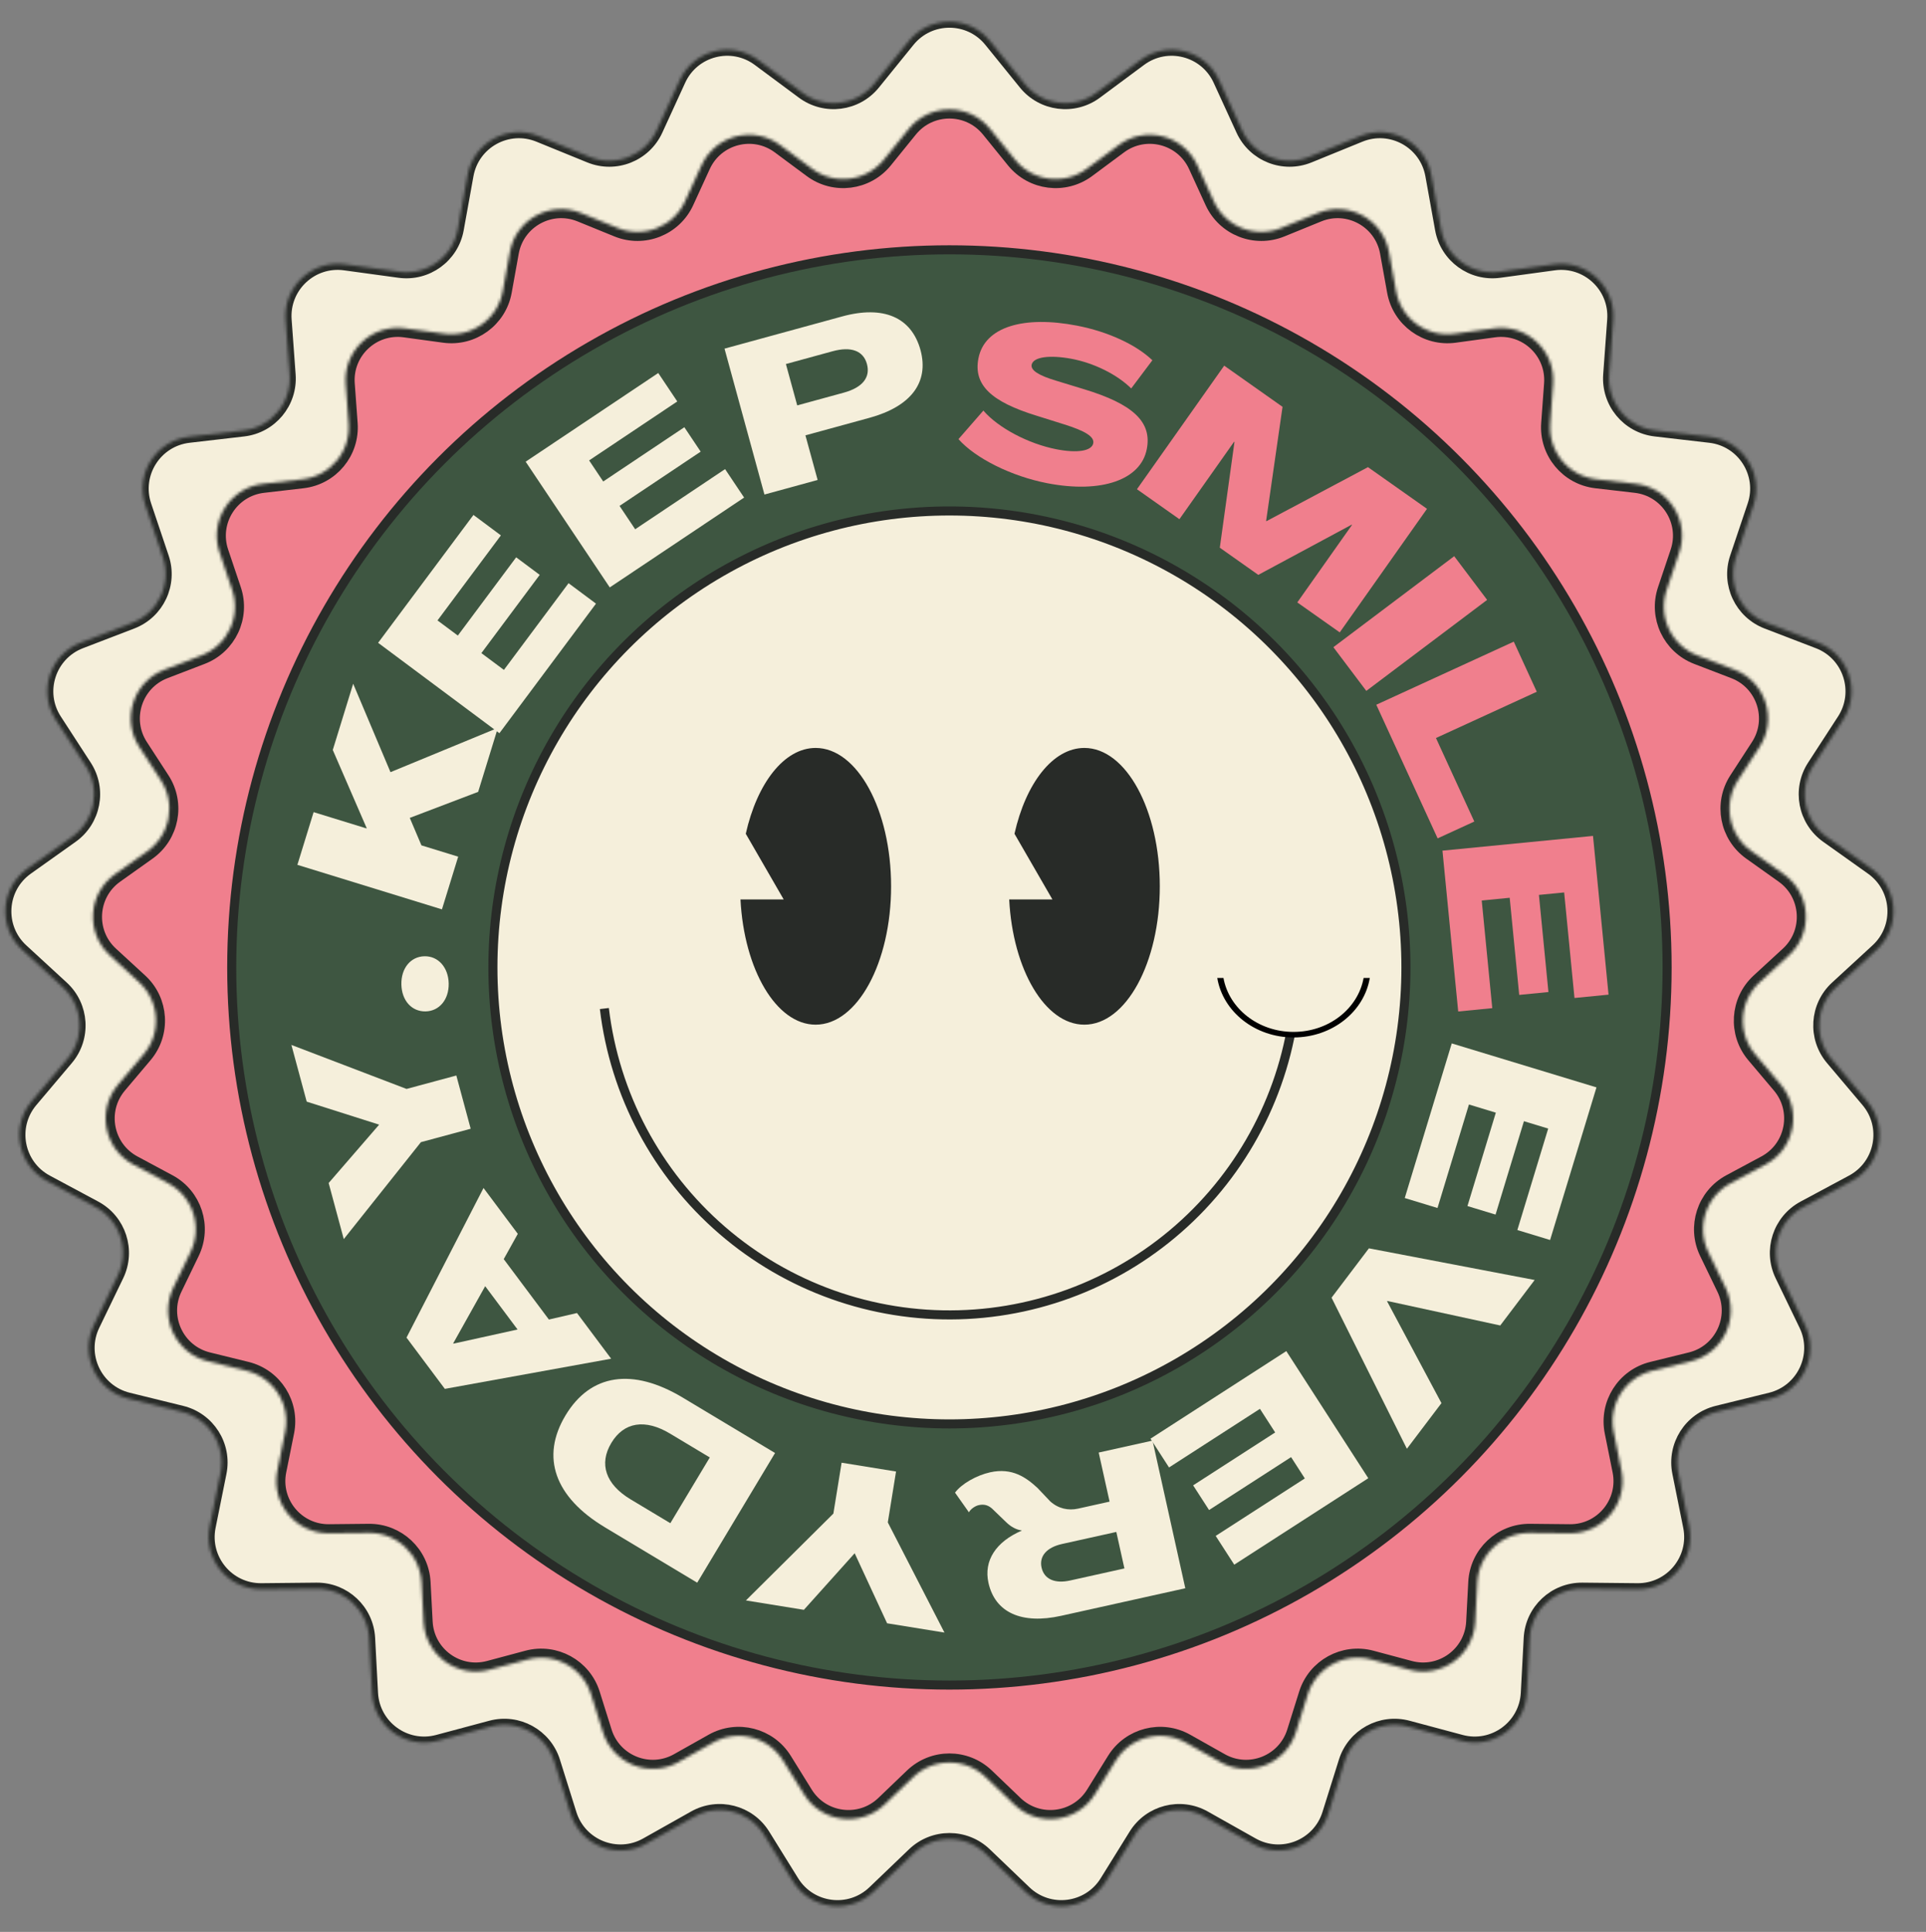 <svg width="638" height="640" viewBox="0 0 638 640" fill="none" xmlns="http://www.w3.org/2000/svg">
<rect x="0" y="0" width="638" height="640" fill="#808080" stroke="none"/>
<mask id="path-1-inside-1" fill="white">
<path d="M301.056 13.591C307.981 5.045 321.019 5.045 327.944 13.591L339.415 27.748C345.252 34.951 355.728 36.274 363.172 30.749L377.804 19.89C386.637 13.334 399.264 16.576 403.847 26.577L411.437 43.142C415.299 51.57 425.116 55.457 433.701 51.957L450.573 45.077C460.759 40.924 472.184 47.205 474.135 58.031L477.368 75.963C479.012 85.086 487.555 91.293 496.74 90.037L514.793 87.57C525.692 86.081 535.196 95.005 534.394 105.976L533.065 124.149C532.389 133.395 539.12 141.531 548.328 142.599L566.428 144.699C577.355 145.967 584.341 156.975 580.835 167.401L575.029 184.673C572.075 193.46 576.571 203.014 585.224 206.339L602.233 212.874C612.501 216.819 616.53 229.219 610.542 238.446L600.623 253.731C595.576 261.507 597.555 271.879 605.11 277.252L619.959 287.812C628.923 294.187 629.742 307.198 621.647 314.646L608.239 326.984C601.417 333.261 600.754 343.8 606.735 350.882L618.492 364.803C625.589 373.207 623.146 386.014 613.453 391.215L597.398 399.83C589.229 404.214 585.966 414.256 589.998 422.604L597.924 439.011C602.708 448.916 597.157 460.713 586.475 463.34L568.781 467.692C559.779 469.906 554.121 478.821 555.951 487.909L559.547 505.772C561.718 516.556 553.407 526.602 542.408 526.49L524.187 526.305C514.917 526.211 507.22 533.439 506.732 542.696L505.773 560.892C505.194 571.877 494.646 579.54 484.02 576.697L466.418 571.986C457.463 569.59 448.21 574.676 445.435 583.522L439.98 600.908C436.688 611.403 424.566 616.203 414.981 610.806L399.103 601.866C391.025 597.317 380.798 599.943 375.91 607.821L366.304 623.304C360.504 632.651 347.57 634.285 339.628 626.674L326.473 614.066C319.78 607.652 309.22 607.652 302.527 614.066L289.372 626.674C281.43 634.285 268.496 632.651 262.696 623.304L253.09 607.821C248.202 599.943 237.975 597.317 229.897 601.866L214.019 610.806C204.434 616.203 192.312 611.403 189.02 600.908L183.565 583.522C180.79 574.676 171.537 569.59 162.582 571.986L144.98 576.697C134.354 579.54 123.806 571.877 123.227 560.892L122.268 542.696C121.78 533.439 114.082 526.211 104.813 526.305L86.592 526.49C75.593 526.602 67.282 516.556 69.453 505.772L73.049 487.909C74.879 478.821 69.221 469.906 60.219 467.692L42.525 463.34C31.843 460.713 26.292 448.916 31.076 439.011L39.002 422.604C43.034 414.256 39.771 404.214 31.602 399.83L15.546 391.215C5.854 386.014 3.411 373.207 10.508 364.803L22.265 350.882C28.246 343.8 27.583 333.261 20.762 326.984L7.353 314.646C-0.742 307.198 0.077 294.187 9.041 287.812L23.89 277.252C31.445 271.879 33.424 261.507 28.377 253.731L18.458 238.446C12.47 229.219 16.499 216.819 26.767 212.874L43.776 206.339C52.429 203.014 56.925 193.46 53.971 184.673L48.165 167.401C44.659 156.975 51.645 145.967 62.572 144.699L80.672 142.599C89.88 141.531 96.611 133.395 95.935 124.149L94.606 105.976C93.804 95.005 103.308 86.081 114.207 87.57L132.26 90.037C141.445 91.293 149.988 85.086 151.632 75.963L154.865 58.031C156.816 47.205 168.241 40.924 178.427 45.077L195.299 51.957C203.884 55.457 213.701 51.57 217.563 43.142L225.153 26.577C229.736 16.576 242.363 13.334 251.196 19.89L265.828 30.749C273.272 36.274 283.748 34.951 289.585 27.748L301.056 13.591Z"/>
</mask>
<path d="M301.056 13.591C307.981 5.045 321.019 5.045 327.944 13.591L339.415 27.748C345.252 34.951 355.728 36.274 363.172 30.749L377.804 19.89C386.637 13.334 399.264 16.576 403.847 26.577L411.437 43.142C415.299 51.57 425.116 55.457 433.701 51.957L450.573 45.077C460.759 40.924 472.184 47.205 474.135 58.031L477.368 75.963C479.012 85.086 487.555 91.293 496.74 90.037L514.793 87.57C525.692 86.081 535.196 95.005 534.394 105.976L533.065 124.149C532.389 133.395 539.12 141.531 548.328 142.599L566.428 144.699C577.355 145.967 584.341 156.975 580.835 167.401L575.029 184.673C572.075 193.46 576.571 203.014 585.224 206.339L602.233 212.874C612.501 216.819 616.53 229.219 610.542 238.446L600.623 253.731C595.576 261.507 597.555 271.879 605.11 277.252L619.959 287.812C628.923 294.187 629.742 307.198 621.647 314.646L608.239 326.984C601.417 333.261 600.754 343.8 606.735 350.882L618.492 364.803C625.589 373.207 623.146 386.014 613.453 391.215L597.398 399.83C589.229 404.214 585.966 414.256 589.998 422.604L597.924 439.011C602.708 448.916 597.157 460.713 586.475 463.34L568.781 467.692C559.779 469.906 554.121 478.821 555.951 487.909L559.547 505.772C561.718 516.556 553.407 526.602 542.408 526.49L524.187 526.305C514.917 526.211 507.22 533.439 506.732 542.696L505.773 560.892C505.194 571.877 494.646 579.54 484.02 576.697L466.418 571.986C457.463 569.59 448.21 574.676 445.435 583.522L439.98 600.908C436.688 611.403 424.566 616.203 414.981 610.806L399.103 601.866C391.025 597.317 380.798 599.943 375.91 607.821L366.304 623.304C360.504 632.651 347.57 634.285 339.628 626.674L326.473 614.066C319.78 607.652 309.22 607.652 302.527 614.066L289.372 626.674C281.43 634.285 268.496 632.651 262.696 623.304L253.09 607.821C248.202 599.943 237.975 597.317 229.897 601.866L214.019 610.806C204.434 616.203 192.312 611.403 189.02 600.908L183.565 583.522C180.79 574.676 171.537 569.59 162.582 571.986L144.98 576.697C134.354 579.54 123.806 571.877 123.227 560.892L122.268 542.696C121.78 533.439 114.082 526.211 104.813 526.305L86.592 526.49C75.593 526.602 67.282 516.556 69.453 505.772L73.049 487.909C74.879 478.821 69.221 469.906 60.219 467.692L42.525 463.34C31.843 460.713 26.292 448.916 31.076 439.011L39.002 422.604C43.034 414.256 39.771 404.214 31.602 399.83L15.546 391.215C5.854 386.014 3.411 373.207 10.508 364.803L22.265 350.882C28.246 343.8 27.583 333.261 20.762 326.984L7.353 314.646C-0.742 307.198 0.077 294.187 9.041 287.812L23.89 277.252C31.445 271.879 33.424 261.507 28.377 253.731L18.458 238.446C12.47 229.219 16.499 216.819 26.767 212.874L43.776 206.339C52.429 203.014 56.925 193.46 53.971 184.673L48.165 167.401C44.659 156.975 51.645 145.967 62.572 144.699L80.672 142.599C89.88 141.531 96.611 133.395 95.935 124.149L94.606 105.976C93.804 95.005 103.308 86.081 114.207 87.57L132.26 90.037C141.445 91.293 149.988 85.086 151.632 75.963L154.865 58.031C156.816 47.205 168.241 40.924 178.427 45.077L195.299 51.957C203.884 55.457 213.701 51.57 217.563 43.142L225.153 26.577C229.736 16.576 242.363 13.334 251.196 19.89L265.828 30.749C273.272 36.274 283.748 34.951 289.585 27.748L301.056 13.591Z" fill="#F5EFDB" stroke="#282B28" stroke-width="4" mask="url(#path-1-inside-1)"/>
<mask id="path-2-inside-2" fill="white">
<path d="M301.056 42.679C307.981 34.132 321.019 34.132 327.944 42.679L336.236 52.912C342.073 60.115 352.549 61.438 359.993 55.914L370.57 48.063C379.403 41.508 392.031 44.75 396.613 54.75L402.1 66.725C405.962 75.153 415.779 79.04 424.363 75.54L436.56 70.567C446.746 66.414 458.171 72.694 460.122 83.52L462.459 96.483C464.104 105.606 472.646 111.813 481.831 110.557L494.882 108.774C505.78 107.284 515.284 116.209 514.482 127.18L513.521 140.317C512.845 149.562 519.576 157.698 528.785 158.767L541.869 160.285C552.795 161.552 559.781 172.56 556.276 182.987L552.078 195.472C549.124 204.259 553.62 213.813 562.274 217.138L574.569 221.862C584.837 225.808 588.866 238.207 582.878 247.434L575.708 258.483C570.661 266.26 572.64 276.632 580.195 282.004L590.929 289.638C599.893 296.013 600.712 309.025 592.617 316.473L582.924 325.392C576.102 331.669 575.439 342.207 581.421 349.289L589.919 359.353C597.017 367.757 594.574 380.563 584.881 385.764L573.275 391.992C565.106 396.376 561.843 406.418 565.875 414.765L571.604 426.626C576.389 436.531 570.838 448.328 560.156 450.955L547.365 454.101C538.363 456.315 532.705 465.23 534.535 474.318L537.134 487.231C539.305 498.015 530.995 508.06 519.995 507.949L506.824 507.815C497.554 507.721 489.857 514.949 489.369 524.206L488.676 537.36C488.096 548.345 477.549 556.008 466.923 553.164L454.199 549.759C445.244 547.363 435.991 552.449 433.216 561.295L429.273 573.863C425.98 584.358 413.858 589.158 404.273 583.761L392.795 577.298C384.718 572.75 374.49 575.376 369.603 583.253L362.658 594.446C356.859 603.793 343.924 605.427 335.982 597.815L326.473 588.702C319.78 582.287 309.22 582.287 302.527 588.702L293.018 597.815C285.076 605.427 272.141 603.793 266.342 594.446L259.397 583.253C254.51 575.376 244.282 572.75 236.204 577.298L224.727 583.761C215.142 589.158 203.02 584.358 199.727 573.863L195.784 561.295C193.009 552.449 183.756 547.363 174.801 549.759L162.077 553.164C151.451 556.008 140.904 548.345 140.324 537.36L139.631 524.206C139.143 514.949 131.446 507.721 122.176 507.815L109.004 507.949C98.005 508.06 89.695 498.015 91.865 487.231L94.465 474.318C96.294 465.23 90.637 456.315 81.635 454.101L68.844 450.955C58.162 448.328 52.611 436.531 57.396 426.626L63.125 414.765C67.157 406.418 63.894 396.376 55.725 391.992L44.119 385.764C34.426 380.563 31.983 367.757 39.081 359.353L47.579 349.289C53.561 342.207 52.898 331.669 46.076 325.392L36.383 316.473C28.288 309.025 29.107 296.013 38.071 289.638L48.805 282.004C56.36 276.632 58.339 266.26 53.292 258.483L46.122 247.434C40.134 238.207 44.163 225.808 54.431 221.862L66.726 217.138C75.38 213.813 79.876 204.259 76.921 195.472L72.724 182.987C69.219 172.56 76.205 161.552 87.131 160.285L100.215 158.767C109.424 157.698 116.155 149.562 115.479 140.317L114.518 127.18C113.716 116.209 123.22 107.284 134.118 108.774L147.169 110.557C156.354 111.813 164.896 105.606 166.541 96.483L168.878 83.52C170.829 72.694 182.254 66.414 192.44 70.567L204.637 75.54C213.221 79.04 223.038 75.153 226.9 66.725L232.387 54.75C236.969 44.75 249.597 41.508 258.43 48.063L269.007 55.914C276.451 61.438 286.927 60.115 292.764 52.913L301.056 42.679Z"/>
</mask>
<path d="M301.056 42.679C307.981 34.132 321.019 34.132 327.944 42.679L336.236 52.912C342.073 60.115 352.549 61.438 359.993 55.914L370.57 48.063C379.403 41.508 392.031 44.75 396.613 54.75L402.1 66.725C405.962 75.153 415.779 79.04 424.363 75.54L436.56 70.567C446.746 66.414 458.171 72.694 460.122 83.52L462.459 96.483C464.104 105.606 472.646 111.813 481.831 110.557L494.882 108.774C505.78 107.284 515.284 116.209 514.482 127.18L513.521 140.317C512.845 149.562 519.576 157.698 528.785 158.767L541.869 160.285C552.795 161.552 559.781 172.56 556.276 182.987L552.078 195.472C549.124 204.259 553.62 213.813 562.274 217.138L574.569 221.862C584.837 225.808 588.866 238.207 582.878 247.434L575.708 258.483C570.661 266.26 572.64 276.632 580.195 282.004L590.929 289.638C599.893 296.013 600.712 309.025 592.617 316.473L582.924 325.392C576.102 331.669 575.439 342.207 581.421 349.289L589.919 359.353C597.017 367.757 594.574 380.563 584.881 385.764L573.275 391.992C565.106 396.376 561.843 406.418 565.875 414.765L571.604 426.626C576.389 436.531 570.838 448.328 560.156 450.955L547.365 454.101C538.363 456.315 532.705 465.23 534.535 474.318L537.134 487.231C539.305 498.015 530.995 508.06 519.995 507.949L506.824 507.815C497.554 507.721 489.857 514.949 489.369 524.206L488.676 537.36C488.096 548.345 477.549 556.008 466.923 553.164L454.199 549.759C445.244 547.363 435.991 552.449 433.216 561.295L429.273 573.863C425.98 584.358 413.858 589.158 404.273 583.761L392.795 577.298C384.718 572.75 374.49 575.376 369.603 583.253L362.658 594.446C356.859 603.793 343.924 605.427 335.982 597.815L326.473 588.702C319.78 582.287 309.22 582.287 302.527 588.702L293.018 597.815C285.076 605.427 272.141 603.793 266.342 594.446L259.397 583.253C254.51 575.376 244.282 572.75 236.204 577.298L224.727 583.761C215.142 589.158 203.02 584.358 199.727 573.863L195.784 561.295C193.009 552.449 183.756 547.363 174.801 549.759L162.077 553.164C151.451 556.008 140.904 548.345 140.324 537.36L139.631 524.206C139.143 514.949 131.446 507.721 122.176 507.815L109.004 507.949C98.005 508.06 89.695 498.015 91.865 487.231L94.465 474.318C96.294 465.23 90.637 456.315 81.635 454.101L68.844 450.955C58.162 448.328 52.611 436.531 57.396 426.626L63.125 414.765C67.157 406.418 63.894 396.376 55.725 391.992L44.119 385.764C34.426 380.563 31.983 367.757 39.081 359.353L47.579 349.289C53.561 342.207 52.898 331.669 46.076 325.392L36.383 316.473C28.288 309.025 29.107 296.013 38.071 289.638L48.805 282.004C56.36 276.632 58.339 266.26 53.292 258.483L46.122 247.434C40.134 238.207 44.163 225.808 54.431 221.862L66.726 217.138C75.38 213.813 79.876 204.259 76.921 195.472L72.724 182.987C69.219 172.56 76.205 161.552 87.131 160.285L100.215 158.767C109.424 157.698 116.155 149.562 115.479 140.317L114.518 127.18C113.716 116.209 123.22 107.284 134.118 108.774L147.169 110.557C156.354 111.813 164.896 105.606 166.541 96.483L168.878 83.52C170.829 72.694 182.254 66.414 192.44 70.567L204.637 75.54C213.221 79.04 223.038 75.153 226.9 66.725L232.387 54.75C236.969 44.75 249.597 41.508 258.43 48.063L269.007 55.914C276.451 61.438 286.927 60.115 292.764 52.913L301.056 42.679Z" fill="#F07F8D" stroke="#282B28" stroke-width="6" mask="url(#path-2-inside-2)"/>
<circle cx="314.5" cy="320.5" r="237.74" fill="#3E5641" stroke="#282B28" stroke-width="3"/>
<g clip-path="url(#clip0)">
<circle cx="314.5" cy="320.5" r="151.222" fill="#F5EFDB" stroke="#282B28" stroke-width="3"/>
<path d="M429.37 327.939C427.515 356.585 415.024 383.505 394.346 403.416C373.668 423.328 346.296 434.796 317.6 435.569C288.904 436.342 260.955 426.365 239.235 407.595C217.515 388.825 203.592 362.617 200.198 334.112" stroke="#282B28" stroke-width="3"/>
<ellipse cx="428.079" cy="324.337" rx="23.487" ry="18.596" fill="#F5EFDB"/>
<path fill-rule="evenodd" clip-rule="evenodd" d="M405.278 323.986C407.111 334.121 416.806 341.854 428.492 341.854C440.177 341.854 449.873 334.121 451.706 323.986L453.755 323.986C451.902 335.14 441.297 343.691 428.492 343.691C415.686 343.691 405.081 335.14 403.229 323.986L405.278 323.986Z" fill="black"/>
<path fill-rule="evenodd" clip-rule="evenodd" d="M270.178 339.456C283.986 339.456 295.18 318.934 295.18 293.618C295.18 268.303 283.986 247.781 270.178 247.781C259.731 247.781 250.78 259.528 247.042 276.21L259.607 297.975H245.287C246.484 321.247 257.171 339.456 270.178 339.456Z" fill="#282B28"/>
<path fill-rule="evenodd" clip-rule="evenodd" d="M359.191 339.456C373 339.456 384.193 318.934 384.193 293.618C384.193 268.303 373 247.781 359.191 247.781C348.744 247.781 339.794 259.528 336.055 276.21L348.621 297.975H334.301C335.497 321.247 346.185 339.456 359.191 339.456Z" fill="#282B28"/>
</g>
<g clip-path="url(#clip1)">
<path d="M146.398 301.261L151.776 283.804L139.603 280.054L135.742 270.956L158.39 262.335L164.922 241.133L129.352 255.805L116.992 226.513L110.234 248.451L121.452 274.316L121.411 274.449L103.888 269.051L98.51 286.507L146.398 301.261Z" fill="#F5EFDB"/>
<path d="M165.43 242.902L197.427 199.977L188.337 193.201L166.922 221.93L159.459 216.367L178.783 190.444L170.984 184.63L151.66 210.553L144.927 205.534L165.924 177.366L156.834 170.59L125.255 212.954L165.43 242.902Z" fill="#F5EFDB"/>
<path d="M201.987 194.601L246.489 164.836L240.186 155.412L210.402 175.333L205.227 167.596L232.102 149.62L226.694 141.534L199.819 159.51L195.15 152.529L224.352 132.997L218.049 123.574L174.129 152.949L201.987 194.601Z" fill="#F5EFDB"/>
<path d="M253.229 163.83L270.847 159.008L266.8 144.225L287.996 138.424C301.766 134.655 307.787 126.694 304.935 116.01C301.942 105.075 292.651 101.088 278.949 104.838L240 115.499L253.229 163.83ZM264.085 134.302L260.334 120.599L275.792 116.368C281.935 114.687 285.975 116.193 287.176 120.581C288.395 125.036 285.685 128.39 279.542 130.071L264.085 134.302Z" fill="#F5EFDB"/>
<path d="M346.896 160.078C364.966 163.578 377.99 158.901 379.891 148.719C381.621 139.787 375.354 133.869 359.06 128.93L350.108 126.198C343.906 124.356 341.384 122.655 341.744 120.8C342.318 118.203 347.79 117.552 354.812 118.84C362.383 120.236 370.052 124.073 374.719 128.684L381.731 119.349C376.443 114.262 367.165 109.899 356.791 107.889C339.27 104.496 326.157 108.158 324.108 118.739C322.417 127.465 328.244 133.084 343.452 137.741L352.322 140.528C359.652 142.803 362.559 144.721 362.147 146.851C361.654 149.393 356.938 150.19 349.998 148.846C340.585 147.023 330.574 141.662 325.75 136.023L317.503 145.475C323.115 151.837 335.078 157.789 346.896 160.078Z" fill="#F07F8D"/>
<path d="M376.624 162.072L390.688 172.001L408.811 146.331L408.926 146.412L404.067 181.446L416.816 190.447L447.746 173.818L447.86 173.899L429.737 199.57L443.801 209.499L472.701 168.563L453.148 154.759L419.525 172.656L419.41 172.575L424.848 134.779L405.524 121.137L376.624 162.072Z" fill="#F07F8D"/>
<path d="M441.69 214.405L452.596 228.883L492.621 198.735L481.715 184.257L441.69 214.405Z" fill="#F07F8D"/>
<path d="M455.906 233.469L476.223 277.739L488.372 272.163L475.673 244.495L509.067 229.169L501.448 212.568L455.906 233.469Z" fill="#F07F8D"/>
<path d="M477.824 281.807L483.04 335.091L494.323 333.986L490.832 298.324L500.096 297.418L503.246 329.597L512.928 328.649L509.778 296.47L518.136 295.652L521.559 330.617L532.842 329.512L527.695 276.925L477.824 281.807Z" fill="#F07F8D"/>
<path d="M480.9 345.666L465.333 396.891L476.18 400.188L486.599 365.903L495.505 368.61L486.104 399.546L495.411 402.374L504.812 371.438L512.848 373.88L502.632 407.495L513.48 410.791L528.844 360.236L480.9 345.666Z" fill="#F5EFDB"/>
<path d="M453.46 413.554L441.084 429.904L466.043 479.956L477.49 464.834L459.485 431.105L459.569 430.993L496.962 439.109L508.366 424.043L453.46 413.554Z" fill="#F5EFDB"/>
<path d="M426.095 447.601L381.103 476.621L387.249 486.148L417.361 466.726L422.406 474.548L395.234 492.074L400.507 500.249L427.679 482.723L432.231 489.781L402.707 508.823L408.852 518.351L453.255 489.711L426.095 447.601Z" fill="#F5EFDB"/>
<path d="M327.983 487.753C323.474 488.754 318.508 491.576 316.359 494.49L320.958 500.997C321.565 499.858 323.068 498.88 324.23 498.622C326.143 498.197 327.486 498.759 328.647 499.792L333.299 504.28C334.855 505.798 336.646 506.763 338.423 507.014L338.438 507.082C329.867 510.777 325.811 517.053 327.434 524.364C329.617 534.202 338.391 538.205 351.509 535.294L392.639 526.165L381.783 477.247L363.95 481.204L367.559 497.465L357.106 499.785C353.895 500.497 350.585 499.798 347.899 497.384L343.687 492.942C339.991 489.532 335.362 486.115 327.983 487.753ZM369.788 507.508L372.472 519.601L354.503 523.589C349.379 524.726 345.872 523.139 345.023 519.313C344.189 515.555 346.695 512.633 351.819 511.496L369.788 507.508Z" fill="#F5EFDB"/>
<path d="M296.822 487.49L278.79 484.572L276.062 501.428L247.087 530.201L266.293 533.31L283.073 514.616L283.142 514.627L293.858 537.772L312.856 540.847L294.093 504.347L296.822 487.49Z" fill="#F5EFDB"/>
<path d="M256.741 481.357L226.198 463.025C209.516 453.013 195.605 455.112 187.321 468.913C179.038 482.715 183.729 495.978 200.411 505.99L230.954 524.322L256.741 481.357ZM235.125 482.83L222.051 504.613L208.91 496.725C200.629 491.755 198.325 484.986 202.503 478.025C206.681 471.064 213.702 469.973 221.983 474.943L235.125 482.83Z" fill="#F5EFDB"/>
<path d="M202.449 450.121L191.135 434.986L181.824 437.141L166.864 417.13L171.524 408.753L160.169 393.563L134.659 443.128L147.355 460.112L202.449 450.121ZM171.447 440.442L150.22 445.126L150.136 445.014L160.72 426.093L171.447 440.442Z" fill="#F5EFDB"/>
<path d="M155.917 373.936L151.161 356.3L134.673 360.747L96.529 346.171L101.596 364.956L125.537 372.561L125.555 372.629L108.867 391.916L113.878 410.498L139.43 378.382L155.917 373.936Z" fill="#F5EFDB"/>
<path d="M148.633 325.802C148.523 320.484 145.155 316.704 140.607 316.798C135.989 316.893 132.85 320.808 132.96 326.125C133.069 331.443 136.366 335.155 140.984 335.06C145.532 334.966 148.743 331.12 148.633 325.802Z" fill="#F5EFDB"/>
</g>
<defs>
<clipPath id="clip0">
<rect width="305.444" height="305.444" fill="white" transform="translate(161.778 167.778)"/>
</clipPath>
<clipPath id="clip1">
<rect width="436.381" height="441.847" fill="white" transform="translate(96.529 99)"/>
</clipPath>
</defs>
</svg>
